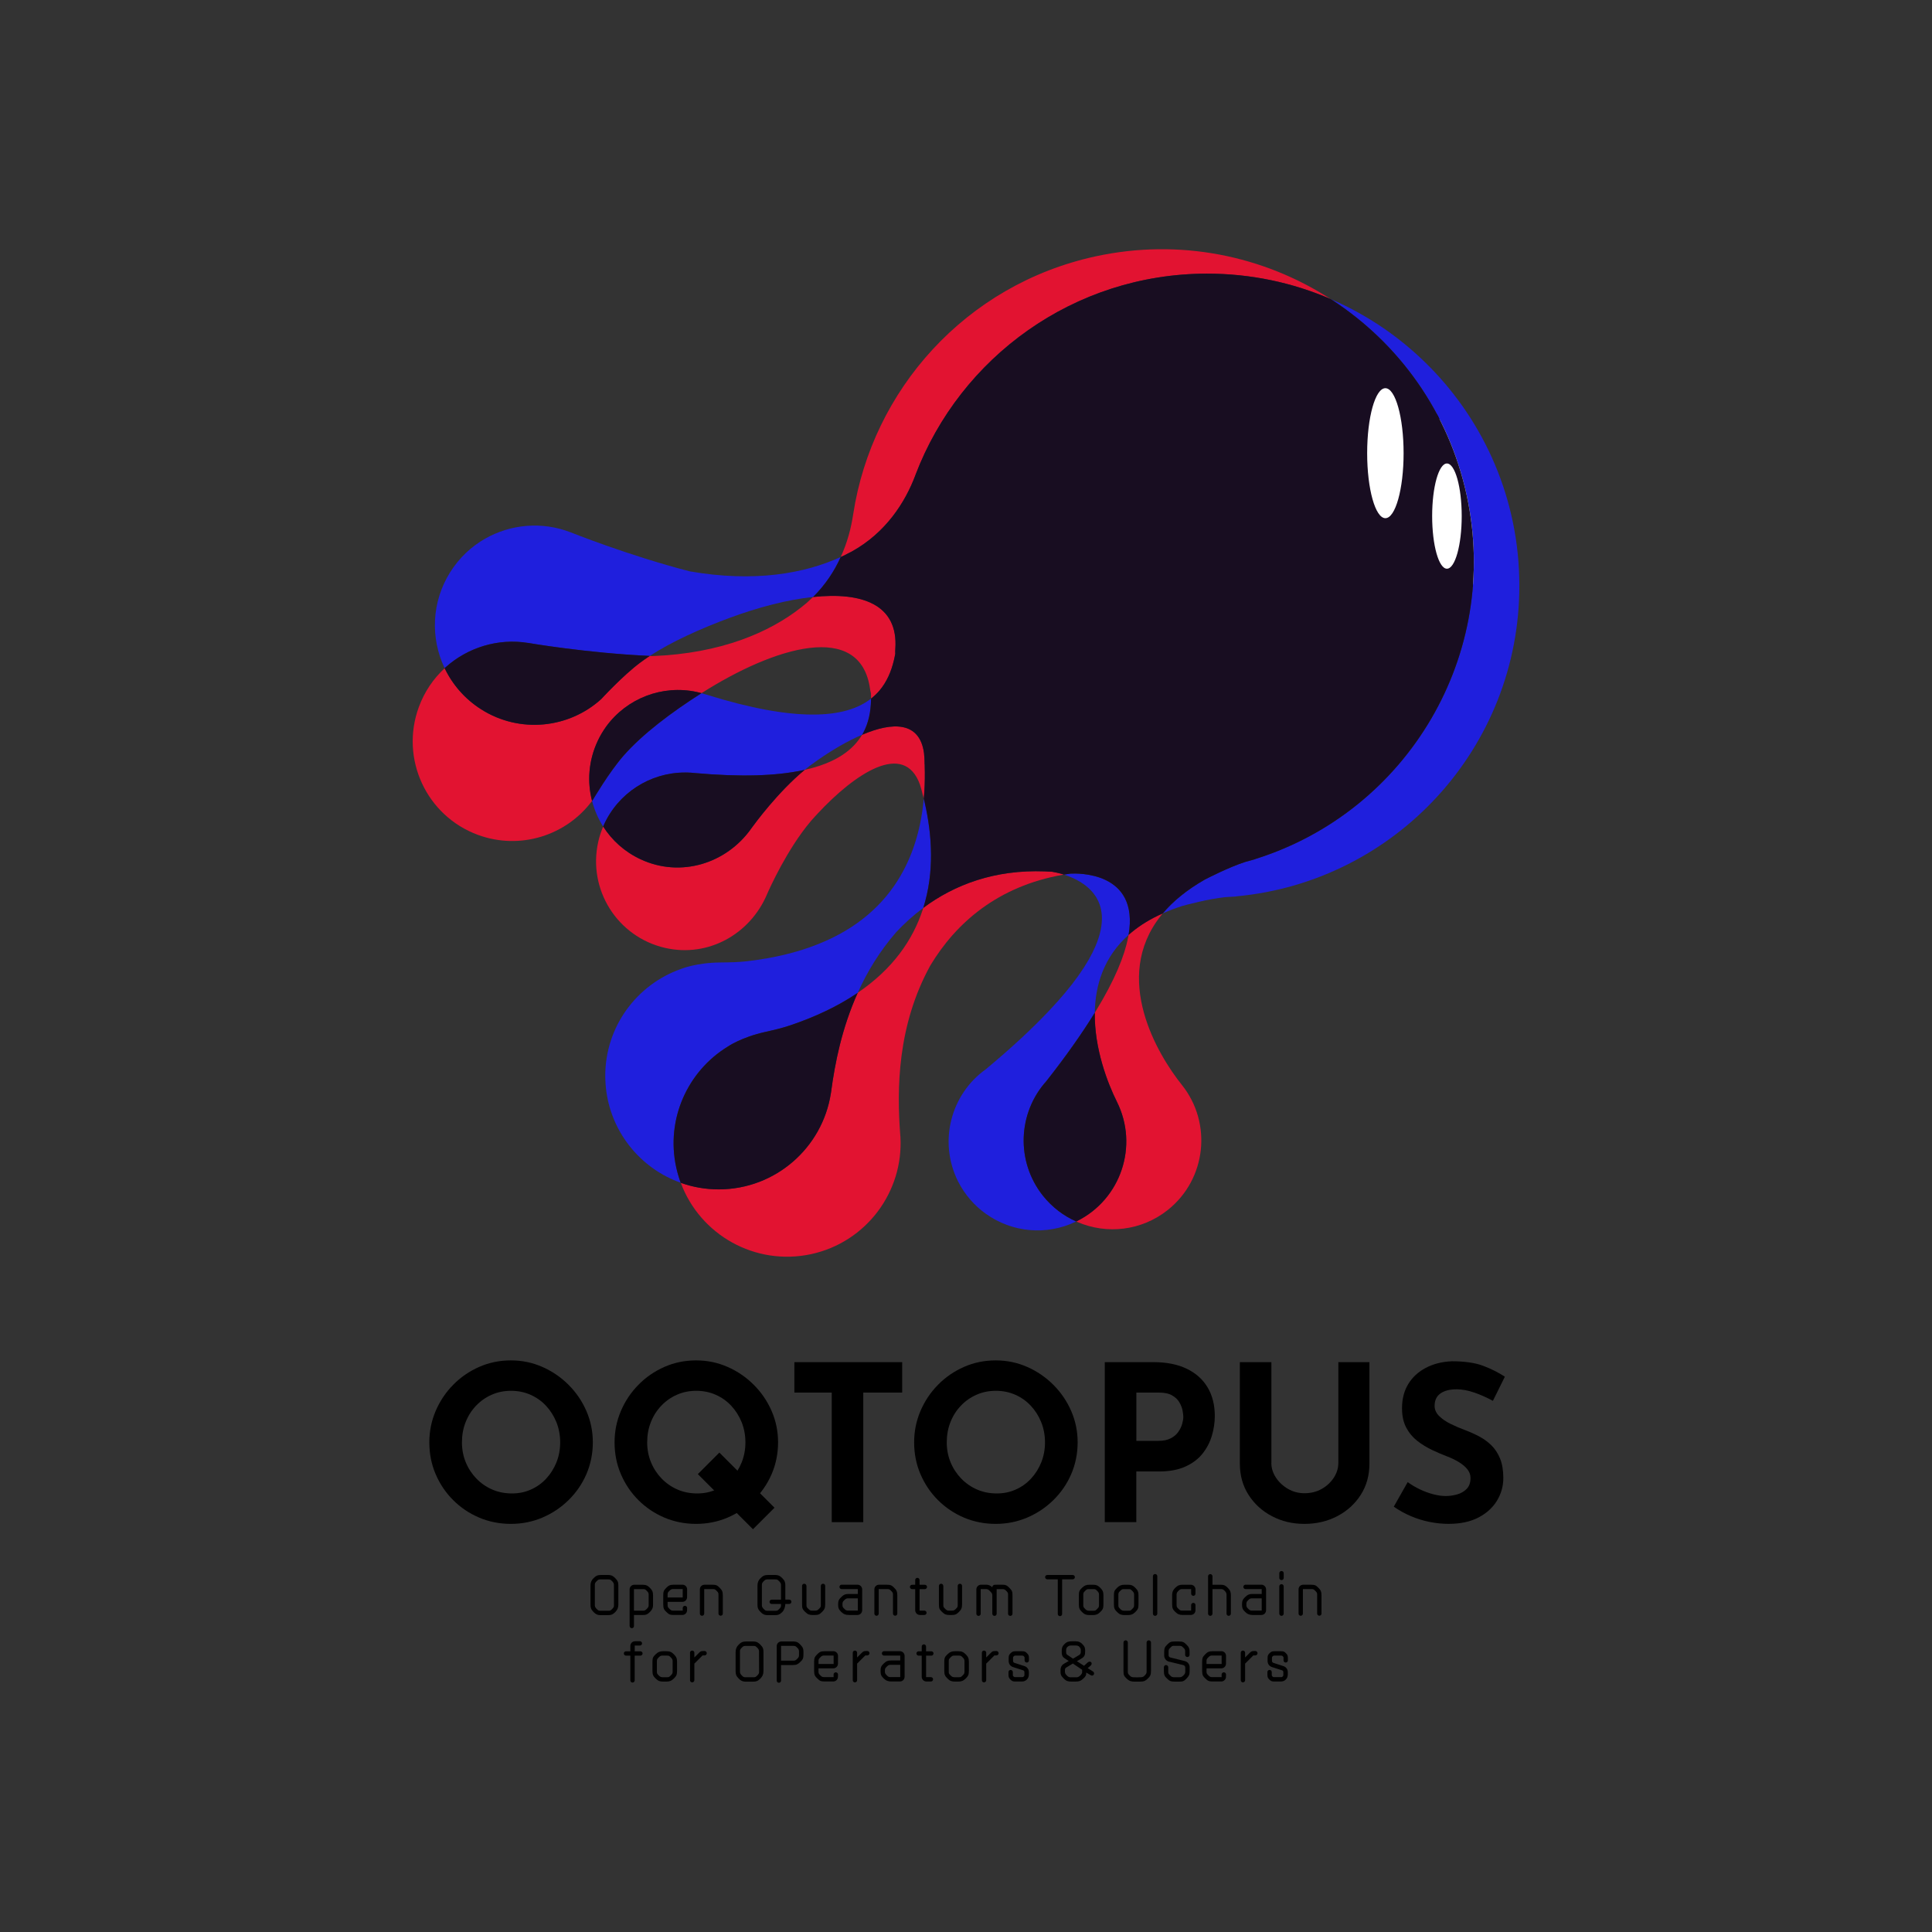 <?xml version="1.0" encoding="UTF-8"?>
<svg id="_レイヤー_1" data-name="レイヤー 1" xmlns="http://www.w3.org/2000/svg" viewBox="0 0 1000 1000">
  <rect x="0" y="0" width="1000" height="1000" fill="#333333" stroke="none"/>
  <defs>
    <style>
      .cls-1 {
        fill: none;
      }

      .cls-2 {
        fill: #1f1fdd;
      }

      .cls-3 {
        fill: #fff;
      }

      .cls-4 {
        fill: #180d21;
      }

      .cls-5 {
        fill: #e21331;
      }
    </style>
  </defs>
  <g>
    <path class="cls-3" d="M750.26,305.38c-19.18,0-44-12.91-64.77-33.68-30.56-30.55-42.52-68.31-26.67-84.16,4.65-4.65,11.17-7.01,19.38-7.01,19.18,0,44,12.9,64.77,33.68,30.56,30.55,42.52,68.31,26.67,84.16-4.65,4.65-11.17,7.01-19.38,7.01h0Z"/>
    <path d="M678.2,180.91c19.08,0,43.8,12.86,64.51,33.57,14.79,14.79,25.69,31.68,30.69,47.56,4.95,15.72,3.52,28.53-4.02,36.07-4.58,4.58-11.01,6.9-19.13,6.9-19.08,0-43.8-12.86-64.51-33.57-30.41-30.41-42.38-67.93-26.67-83.64,4.58-4.58,11.01-6.9,19.13-6.9M678.2,180.17c-8.01,0-14.82,2.29-19.65,7.11-16.02,16.02-4.08,53.93,26.67,84.68,21.48,21.48,46.46,33.79,65.03,33.79,8.01,0,14.82-2.29,19.65-7.11,16.02-16.02,4.08-53.93-26.67-84.68-21.48-21.48-46.46-33.79-65.03-33.79h0Z"/>
  </g>
  <g>
    <g>
      <g>
        <g>
          <path d="M222.22,746.56c0-5.7,1.09-11.1,3.26-16.2,2.17-5.1,5.19-9.62,9.06-13.56,3.86-3.94,8.35-7.03,13.45-9.28,5.1-2.25,10.58-3.38,16.43-3.38s11.21,1.13,16.32,3.38c5.1,2.25,9.62,5.34,13.56,9.28,3.94,3.94,7.01,8.46,9.23,13.56,2.21,5.1,3.32,10.5,3.32,16.2s-1.11,11.33-3.32,16.43c-2.21,5.1-5.29,9.58-9.23,13.45-3.94,3.86-8.46,6.88-13.56,9.06-5.1,2.17-10.54,3.26-16.32,3.26s-11.33-1.09-16.43-3.26c-5.1-2.17-9.58-5.19-13.45-9.06-3.86-3.86-6.88-8.35-9.06-13.45-2.18-5.1-3.26-10.58-3.26-16.43ZM239.1,746.56c0,3.68.66,7.11,1.97,10.3,1.31,3.19,3.15,6,5.51,8.44,2.36,2.44,5.1,4.33,8.21,5.68,3.11,1.35,6.51,2.02,10.18,2.02s6.81-.67,9.85-2.02,5.68-3.24,7.93-5.68c2.25-2.44,4.01-5.25,5.29-8.44,1.27-3.19,1.91-6.62,1.91-10.3s-.66-7.24-1.97-10.47c-1.31-3.22-3.11-6.06-5.4-8.5-2.29-2.44-4.97-4.33-8.05-5.68-3.08-1.35-6.41-2.03-10.01-2.03s-6.94.67-10.01,2.03c-3.08,1.35-5.78,3.24-8.1,5.68-2.33,2.44-4.13,5.27-5.4,8.5-1.28,3.23-1.91,6.71-1.91,10.47Z"/>
          <path d="M318.1,746.56c0-5.7,1.09-11.1,3.26-16.2,2.17-5.1,5.19-9.62,9.06-13.56,3.86-3.94,8.35-7.03,13.45-9.28,5.1-2.25,10.58-3.38,16.43-3.38s11.21,1.13,16.32,3.38c5.1,2.25,9.62,5.34,13.56,9.28,3.94,3.94,7.01,8.46,9.23,13.56,2.21,5.1,3.32,10.5,3.32,16.2s-1.11,11.33-3.32,16.43c-2.21,5.1-5.29,9.58-9.23,13.45-3.94,3.86-8.46,6.88-13.56,9.06-5.1,2.17-10.54,3.26-16.32,3.26s-11.33-1.09-16.43-3.26c-5.1-2.17-9.58-5.19-13.45-9.06-3.86-3.86-6.88-8.35-9.06-13.45-2.18-5.1-3.26-10.58-3.26-16.43ZM334.98,746.56c0,3.68.66,7.11,1.97,10.3,1.31,3.19,3.15,6,5.51,8.44s5.1,4.33,8.21,5.68c3.11,1.35,6.51,2.02,10.18,2.02s6.81-.67,9.85-2.02,5.68-3.24,7.93-5.68c2.25-2.44,4.01-5.25,5.29-8.44,1.27-3.19,1.91-6.62,1.91-10.3s-.66-7.24-1.97-10.47c-1.31-3.22-3.11-6.06-5.4-8.5-2.29-2.44-4.97-4.33-8.05-5.68-3.08-1.35-6.41-2.03-10.01-2.03s-6.94.67-10.01,2.03c-3.08,1.35-5.78,3.24-8.1,5.68-2.33,2.44-4.13,5.27-5.4,8.5-1.28,3.23-1.91,6.71-1.91,10.47Z"/>
          <path d="M411.16,705.04h55.81v15.75h-20.14v67.07h-16.32v-67.07h-19.35v-15.75Z"/>
          <path d="M473.16,746.56c0-5.7,1.09-11.1,3.26-16.2,2.17-5.1,5.19-9.62,9.06-13.56,3.86-3.94,8.35-7.03,13.45-9.28,5.1-2.25,10.58-3.38,16.43-3.38s11.21,1.13,16.32,3.38c5.1,2.25,9.62,5.34,13.56,9.28s7.01,8.46,9.23,13.56c2.21,5.1,3.32,10.5,3.32,16.2s-1.11,11.33-3.32,16.43c-2.21,5.1-5.29,9.58-9.23,13.45-3.94,3.86-8.46,6.88-13.56,9.06-5.1,2.17-10.54,3.26-16.32,3.26s-11.33-1.09-16.43-3.26c-5.1-2.17-9.58-5.19-13.45-9.06-3.86-3.86-6.88-8.35-9.06-13.45-2.18-5.1-3.26-10.58-3.26-16.43ZM490.04,746.56c0,3.68.66,7.11,1.97,10.3,1.31,3.19,3.15,6,5.51,8.44,2.36,2.44,5.1,4.33,8.21,5.68,3.11,1.35,6.51,2.02,10.18,2.02s6.81-.67,9.85-2.02,5.68-3.24,7.93-5.68c2.25-2.44,4.01-5.25,5.29-8.44,1.27-3.19,1.91-6.62,1.91-10.3s-.66-7.24-1.97-10.47c-1.31-3.22-3.11-6.06-5.4-8.5-2.29-2.44-4.97-4.33-8.05-5.68-3.08-1.35-6.41-2.03-10.01-2.03s-6.94.67-10.01,2.03c-3.08,1.35-5.78,3.24-8.1,5.68-2.33,2.44-4.13,5.27-5.4,8.5-1.28,3.23-1.91,6.71-1.91,10.47Z"/>
          <path d="M596.94,705.04c6.83,0,12.6,1.14,17.33,3.43,4.73,2.29,8.33,5.51,10.8,9.68,2.48,4.16,3.71,9.1,3.71,14.8,0,3.37-.51,6.77-1.52,10.18s-2.63,6.51-4.84,9.28c-2.21,2.78-5.18,5.01-8.89,6.69-3.71,1.69-8.27,2.53-13.67,2.53h-11.7v26.22h-16.32v-82.82h25.09ZM599.76,745.77c2.48,0,4.54-.43,6.19-1.29,1.65-.86,2.94-1.95,3.88-3.26.94-1.31,1.61-2.68,2.03-4.11.41-1.42.62-2.66.62-3.71,0-.83-.13-1.93-.39-3.32-.26-1.39-.81-2.79-1.63-4.22-.83-1.43-2.08-2.63-3.77-3.6-1.69-.98-3.96-1.46-6.81-1.46h-11.7v24.98h11.59Z"/>
          <path d="M658.05,757.25c0,2.63.79,5.14,2.36,7.54,1.58,2.4,3.66,4.35,6.25,5.85,2.59,1.5,5.42,2.25,8.5,2.25,3.38,0,6.38-.75,9-2.25,2.62-1.5,4.71-3.45,6.25-5.85,1.54-2.4,2.31-4.91,2.31-7.54v-52.21h16.09v52.55c0,6.08-1.5,11.46-4.5,16.15-3,4.69-7.05,8.37-12.15,11.03-5.1,2.66-10.77,3.99-16.99,3.99s-11.76-1.33-16.82-3.99c-5.06-2.66-9.1-6.34-12.1-11.03-3-4.69-4.5-10.07-4.5-16.15v-52.55h16.32v52.21Z"/>
          <path d="M772.71,725.07c-3.15-1.72-6.36-3.15-9.62-4.28s-6.32-1.69-9.17-1.69c-3.53,0-6.3.71-8.33,2.14-2.02,1.43-3.04,3.56-3.04,6.42,0,1.95.77,3.69,2.31,5.23,1.54,1.54,3.53,2.91,5.96,4.11,2.44,1.2,4.97,2.29,7.6,3.26,2.4.9,4.78,1.97,7.15,3.21,2.36,1.24,4.48,2.78,6.36,4.61,1.87,1.84,3.38,4.13,4.5,6.86,1.12,2.74,1.69,6.1,1.69,10.07,0,4.2-1.09,8.1-3.26,11.7-2.18,3.6-5.36,6.51-9.56,8.72-4.2,2.21-9.38,3.32-15.53,3.32-3.15,0-6.36-.32-9.62-.96-3.26-.64-6.47-1.61-9.62-2.93-3.15-1.31-6.19-2.98-9.11-5.01l7.2-12.71c1.95,1.43,4.07,2.68,6.36,3.77,2.29,1.09,4.59,1.93,6.92,2.53,2.32.6,4.46.9,6.41.9s3.92-.28,5.91-.84c1.99-.56,3.64-1.52,4.95-2.87,1.31-1.35,1.97-3.22,1.97-5.63,0-1.65-.55-3.15-1.63-4.5-1.09-1.35-2.55-2.59-4.39-3.71-1.84-1.12-3.84-2.1-6.02-2.92-2.55-.98-5.18-2.1-7.88-3.38s-5.23-2.83-7.6-4.67c-2.36-1.84-4.28-4.13-5.74-6.86-1.46-2.74-2.19-6.09-2.19-10.07,0-4.8,1.07-8.96,3.21-12.49,2.14-3.52,5.16-6.32,9.06-8.38,3.9-2.06,8.4-3.21,13.5-3.43,6.68,0,12.1.79,16.26,2.36,4.16,1.58,7.89,3.45,11.2,5.63l-6.19,12.49Z"/>
        </g>
        <g>
          <path d="M320.06,830.53c0,1.6-.48,2.74-1.6,3.88-1.26,1.26-2.2,1.6-3.94,1.6h-3.4c-2.03,0-2.83-.57-3.88-1.6-1.37-1.4-1.6-2.34-1.6-3.88v-9.82c0-1.6.49-2.77,1.6-3.88,1.26-1.26,2.2-1.63,3.94-1.63h3.4c2.03,0,2.83.6,3.85,1.63,1.4,1.37,1.63,2.31,1.63,3.88v9.82ZM307.9,830.87c0,.57.11.97.71,1.68.14.17.34.34.51.51.4.4.71.66,1.65.66,1.14,0,2.57.03,4.17,0,.77,0,1.06-.09,1.66-.66.17-.17.37-.34.51-.51.6-.68.68-1,.68-1.65l-.03-10.56c0-.57-.09-.94-.68-1.65-.14-.2-.34-.34-.51-.51-.4-.4-.71-.69-1.66-.69-1.17,0-2.57-.03-4.17,0-.77.03-1.06.12-1.66.69-.17.14-.37.31-.51.51-.6.69-.68.97-.68,1.65v10.53Z"/>
          <path d="M332.54,820.26c1.91.03,2.68.43,3.88,1.63,1.06,1.06,1.6,1.94,1.6,3.85v4.71c0,2.06-.6,2.8-1.6,3.88-1.4,1.43-2.2,1.6-3.88,1.6h-4.4v5.68c0,.63-.49,1.14-1.11,1.14s-1.14-.51-1.14-1.2v-18.92c0-1.28,1.08-2.37,2.43-2.37h4.22ZM334.56,823.2c-.57-.54-.89-.68-1.66-.68h-4.77v11.16h4.74c.57,0,1.03-.08,1.66-.68.14-.17.37-.37.54-.54.54-.66.68-1.03.68-1.66v-5.42c0-.57-.11-1.06-.68-1.66-.17-.14-.34-.34-.51-.51Z"/>
          <path d="M353.23,820.23c1.34,0,2.43,1.08,2.43,2.43l-.03,4.03c0,1.34-1.08,2.43-2.43,2.43h-7.65v1.68c0,.77.11,1.06.68,1.66.17.17.34.34.51.51.57.54,1,.68,1.66.68h4.97v-1.34c0-.63.51-1.14,1.14-1.14s1.14.51,1.14,1.14l-.03,1.17c0,1.34-1.08,2.43-2.43,2.43h-4.42c-1.94,0-2.54-.26-3.88-1.6-1.08-1.08-1.6-1.57-1.6-3.88v-4.71c0-1.94.31-2.6,1.6-3.88,1.11-1.11,1.83-1.6,3.88-1.6h4.45ZM345.55,826.85h7.82v-4.37h-4.97c-.66,0-1,.11-1.66.68-.17.17-.34.37-.51.51-.54.54-.68.86-.68,1.66v1.51Z"/>
          <path d="M364.5,822.51v12.67c0,.63-.51,1.14-1.14,1.14s-1.11-.51-1.11-1.14v-12.5c0-1.45,1.11-2.43,2.43-2.43h3.97c2.17,0,2.68.4,3.88,1.6,1.08,1.08,1.6,1.85,1.6,3.88v9.45c0,.63-.49,1.11-1.11,1.11s-1.14-.49-1.14-1.11v-9.82c0-.63-.06-1.03-.68-1.66-.17-.17-.34-.34-.51-.51-.43-.43-.71-.68-1.66-.68h-4.51Z"/>
          <path d="M409.63,829.1c0,.6-.51,1.11-1.14,1.11h-2c-.06,1.46-.54,3.14-1.6,4.2-1.26,1.26-2.2,1.6-3.94,1.6h-3.37c-2.03,0-2.85-.57-3.88-1.6-1.4-1.4-1.63-2.34-1.63-3.88v-9.82c0-1.6.48-2.77,1.6-3.88,1.26-1.26,2.2-1.63,3.94-1.63h3.4c2.03,0,2.85.6,3.88,1.63,1.37,1.37,1.6,2.31,1.6,3.88v7.25h2c.63,0,1.14.51,1.14,1.14ZM404.24,830.22h-4.8c-.63,0-1.14-.51-1.14-1.11s.51-1.14,1.14-1.14h4.8v-7.62c0-.57-.11-.94-.71-1.65-.14-.2-.34-.34-.51-.51-.4-.4-.71-.69-1.65-.69-1.14,0-2.57-.03-4.17,0-.77.03-1.06.12-1.66.69-.17.14-.37.31-.51.51-.57.69-.68.97-.68,1.65v10.53c0,.57.11.97.71,1.68.14.17.34.34.51.51.4.4.71.66,1.66.66,1.17,0,2.57.03,4.17,0,.77,0,1.06-.09,1.66-.66.17-.17.37-.34.51-.51.6-.68.68-1,.68-1.65v-.69Z"/>
          <path d="M417.43,820.85v9.96c0,.91.2,1.17.68,1.65.17.17.34.34.51.51.6.57,1,.68,1.66.68.57,0,1.17.03,1.74,0,.8-.03,1.23-.26,1.66-.68.17-.17.34-.34.51-.51.48-.51.68-.8.68-1.65v-9.96c0-.63.51-1.11,1.14-1.11s1.11.49,1.11,1.11v9.59c0,1.83-.4,2.68-1.6,3.88-1.28,1.28-1.94,1.6-3.8,1.6h-1.09c-1.57,0-2.51-.23-3.88-1.6-1.31-1.31-1.6-1.8-1.6-3.88v-9.59c0-.63.51-1.11,1.14-1.11s1.11.49,1.11,1.11Z"/>
          <path d="M444,825.02v-2.51h-8.39c-.6,0-1.11-.51-1.11-1.14s.51-1.14,1.11-1.14h8.22c1.34,0,2.43,1.11,2.43,2.43v10.82c0,1.34-1.08,2.43-2.43,2.43h-4.48c-1.51,0-2.68-.34-3.97-1.63-1.17-1.17-1.57-1.88-1.57-3.8s.4-2.65,1.57-3.79c1.31-1.31,2.23-1.66,3.97-1.66h4.65ZM437.26,832.96c.49.49,1,.68,1.66.68h5.08v-6.34h-5.08c-.6,0-1.17.2-1.66.69-.17.14-.34.34-.51.51-.48.49-.68.86-.68,1.65v.63c0,.71.11,1.09.68,1.66.17.17.34.34.51.51Z"/>
          <path d="M454.82,822.51v12.67c0,.63-.51,1.14-1.14,1.14s-1.11-.51-1.11-1.14v-12.5c0-1.45,1.11-2.43,2.43-2.43h3.97c2.17,0,2.68.4,3.88,1.6,1.08,1.08,1.6,1.85,1.6,3.88v9.45c0,.63-.49,1.11-1.11,1.11s-1.14-.49-1.14-1.11v-9.82c0-.63-.06-1.03-.68-1.66-.17-.17-.34-.34-.51-.51-.43-.43-.71-.68-1.66-.68h-4.51Z"/>
          <path d="M475.97,820.28h2.74c.6,0,1.11.51,1.11,1.11,0,.63-.51,1.14-1.11,1.14h-2.74v11.13h2.51c.63,0,1.11.49,1.11,1.11s-.49,1.14-1.11,1.14h-2.34c-1.34,0-2.43-1.11-2.43-2.45v-10.93h-1.6c-.63,0-1.14-.51-1.14-1.14s.51-1.11,1.14-1.11h1.6v-2.45c0-.63.48-1.14,1.11-1.14s1.14.51,1.14,1.14v2.45Z"/>
          <path d="M488.27,820.85v9.96c0,.91.2,1.17.68,1.65.17.17.34.34.51.51.6.57,1,.68,1.66.68.57,0,1.17.03,1.74,0,.8-.03,1.23-.26,1.66-.68.17-.17.34-.34.51-.51.48-.51.68-.8.68-1.65v-9.96c0-.63.51-1.11,1.14-1.11s1.11.49,1.11,1.11v9.59c0,1.83-.4,2.68-1.6,3.88-1.28,1.28-1.94,1.6-3.8,1.6h-1.09c-1.57,0-2.51-.23-3.88-1.6s-1.6-1.8-1.6-3.88v-9.59c0-.63.51-1.11,1.14-1.11s1.11.49,1.11,1.11Z"/>
          <path d="M515.87,822.51v12.76c0,.63-.49,1.11-1.11,1.11s-1.14-.49-1.14-1.11v-9.53c0-.71-.23-1.2-.69-1.63-.26-.29-.57-.6-.86-.89-.43-.4-.91-.71-1.66-.71h-2.8v12.76c0,.63-.51,1.11-1.14,1.11s-1.11-.51-1.11-1.11v-12.56c0-1.34,1.09-2.48,2.43-2.48h2.71c1.17,0,2.28.51,3.11,1.34,0-.77.63-1.31,1.4-1.31l3.57-.03c2.03,0,2.63.4,3.88,1.63,1.51,1.48,1.6,2.2,1.6,3.88v9.53c0,.63-.51,1.11-1.14,1.11s-1.14-.49-1.14-1.11v-9.9c0-.83-.14-1.06-.68-1.66-.14-.17-.34-.34-.51-.51-.43-.43-.89-.68-1.66-.68h-3.05Z"/>
          <path d="M549.76,817.46v17.95c0,.6-.51,1.11-1.11,1.11-.63,0-1.14-.51-1.14-1.11v-17.95h-5.42c-.63,0-1.14-.51-1.14-1.14s.51-1.11,1.14-1.11h13.13c.63,0,1.14.49,1.14,1.11s-.51,1.14-1.14,1.14h-5.45Z"/>
          <path d="M565.63,820.26c1.74,0,2.63.34,3.88,1.6,1.26,1.26,1.63,2.14,1.63,3.88v4.74c0,2.11-.49,2.74-1.63,3.88-1.26,1.26-2.28,1.6-3.88,1.6h-1.74c-1.54,0-2.57-.29-3.85-1.6-1.17-1.17-1.63-1.88-1.63-3.88v-4.74c0-2.11.34-2.6,1.63-3.88,1.2-1.2,2.23-1.6,3.85-1.6h1.74ZM568.85,825.37c0-.8-.23-1.11-.68-1.66-.14-.17-.34-.34-.51-.51-.57-.57-.8-.66-1.66-.68h-2.45c-.8,0-1.06.14-1.65.68-.2.17-.34.34-.51.51-.54.54-.68.91-.68,1.66v5.48c0,.66.03,1,.68,1.65.17.14.34.34.51.51.48.49,1.11.69,1.65.69h2.45c.89,0,1.06-.09,1.66-.69.17-.17.34-.37.51-.51.54-.54.68-.97.68-1.65v-5.48Z"/>
          <path d="M583.78,820.26c1.74,0,2.63.34,3.88,1.6,1.26,1.26,1.63,2.14,1.63,3.88v4.74c0,2.11-.49,2.74-1.63,3.88-1.26,1.26-2.28,1.6-3.88,1.6h-1.74c-1.54,0-2.57-.29-3.85-1.6-1.17-1.17-1.63-1.88-1.63-3.88v-4.74c0-2.11.34-2.6,1.63-3.88,1.2-1.2,2.23-1.6,3.85-1.6h1.74ZM587.01,825.37c0-.8-.23-1.11-.68-1.66-.14-.17-.34-.34-.51-.51-.57-.57-.8-.66-1.66-.68h-2.45c-.8,0-1.06.14-1.65.68-.2.17-.34.34-.51.51-.54.54-.68.91-.68,1.66v5.48c0,.66.03,1,.68,1.65.17.14.34.34.51.51.48.49,1.11.69,1.65.69h2.45c.89,0,1.06-.09,1.66-.69.17-.17.34-.37.51-.51.54-.54.68-.97.68-1.65v-5.48Z"/>
          <path d="M596.74,815.86c0-.63.51-1.14,1.14-1.14s1.14.51,1.14,1.14v19.38c0,.63-.51,1.11-1.14,1.11s-1.14-.49-1.14-1.11v-19.38Z"/>
          <path d="M616.35,820.26c1.34,0,2.43,1.08,2.43,2.43v2.17c0,.63-.49,1.14-1.11,1.14s-1.14-.51-1.14-1.14v-2.34h-4.68c-.6,0-1.06.08-1.66.68-.17.17-.34.34-.51.51-.46.43-.68,1.03-.68,1.66v5.42c0,.8.23,1.2.68,1.66.17.17.31.34.51.51.54.49.86.68,1.66.68,1.37-.03,3.51,0,4.68,0v-2.85c0-.63.51-1.14,1.14-1.14s1.11.51,1.11,1.14v2.71c0,1.34-1.08,2.4-2.43,2.4h-4.17c-1.6,0-2.57-.31-3.88-1.6-1.09-1.08-1.6-1.74-1.6-3.88v-4.68c0-1.97.63-2.91,1.6-3.88,1.34-1.34,2.34-1.6,3.88-1.6h4.17Z"/>
          <path d="M631.62,820.26c1.83,0,2.57.29,3.88,1.6,1.26,1.26,1.6,2.23,1.6,3.85v9.5c0,.63-.51,1.14-1.14,1.14s-1.11-.51-1.11-1.14c0-2.25.06-7.59,0-9.85-.03-.71-.23-1.14-.69-1.66-.17-.17-.34-.34-.51-.51-.46-.46-.88-.68-1.65-.68h-4.42v12.7c0,.63-.51,1.14-1.14,1.14s-1.14-.51-1.14-1.14v-19.32c0-.63.51-1.14,1.14-1.14s1.14.51,1.14,1.14v4.37h4.05Z"/>
          <path d="M653.06,825.02v-2.51h-8.39c-.6,0-1.11-.51-1.11-1.14s.51-1.14,1.11-1.14h8.22c1.34,0,2.43,1.11,2.43,2.43v10.82c0,1.34-1.08,2.43-2.43,2.43h-4.48c-1.51,0-2.68-.34-3.97-1.63-1.17-1.17-1.57-1.88-1.57-3.8s.4-2.65,1.57-3.79c1.31-1.31,2.23-1.66,3.97-1.66h4.65ZM646.32,832.96c.49.49,1,.68,1.66.68h5.08v-6.34h-5.08c-.6,0-1.17.2-1.66.69-.17.14-.34.34-.51.51-.48.49-.68.86-.68,1.65v.63c0,.71.11,1.09.68,1.66.17.17.34.34.51.51Z"/>
          <path d="M664.45,816.72c0,.63-.51,1.14-1.14,1.14s-1.14-.51-1.14-1.14v-2.43c0-.63.51-1.14,1.14-1.14s1.14.51,1.14,1.14v2.43ZM662.16,821.11c0-.63.51-1.14,1.14-1.14s1.14.51,1.14,1.14v14.1c0,.63-.51,1.14-1.14,1.14s-1.14-.51-1.14-1.14v-14.1Z"/>
          <path d="M674.38,822.51v12.67c0,.63-.51,1.14-1.14,1.14s-1.11-.51-1.11-1.14v-12.5c0-1.45,1.11-2.43,2.43-2.43h3.97c2.17,0,2.68.4,3.88,1.6,1.08,1.08,1.6,1.85,1.6,3.88v9.45c0,.63-.49,1.11-1.11,1.11s-1.14-.49-1.14-1.11v-9.82c0-.63-.06-1.03-.69-1.66-.17-.17-.34-.34-.51-.51-.43-.43-.71-.68-1.66-.68h-4.51Z"/>
        </g>
        <g>
          <path d="M328.52,854.71h2.94c.63,0,1.14.49,1.14,1.11s-.51,1.14-1.14,1.14h-2.94v12.79c0,.63-.51,1.14-1.14,1.14s-1.11-.51-1.11-1.14v-12.79h-2.23c-.63,0-1.14-.51-1.14-1.14s.51-1.11,1.14-1.11h2.23v-2.77c0-1.34,1.08-2.43,2.43-2.43l2.48-.03c.63,0,1.14.51,1.14,1.14s-.51,1.11-1.14,1.11h-2.65v2.97Z"/>
          <path d="M344.93,854.68c1.74,0,2.63.34,3.88,1.6,1.26,1.26,1.63,2.14,1.63,3.88v4.74c0,2.11-.49,2.74-1.63,3.88-1.26,1.26-2.28,1.6-3.88,1.6h-1.74c-1.54,0-2.57-.29-3.85-1.6-1.17-1.17-1.63-1.88-1.63-3.88v-4.74c0-2.11.34-2.6,1.63-3.88,1.2-1.2,2.23-1.6,3.85-1.6h1.74ZM348.15,859.79c0-.8-.23-1.11-.68-1.66-.14-.17-.34-.34-.51-.51-.57-.57-.8-.66-1.66-.68h-2.45c-.8,0-1.06.14-1.65.68-.2.17-.34.34-.51.51-.54.54-.68.91-.68,1.66v5.48c0,.66.03,1,.68,1.65.17.14.34.34.51.51.48.49,1.11.69,1.65.69h2.45c.89,0,1.06-.09,1.66-.69.17-.17.34-.37.51-.51.54-.54.68-.97.68-1.65v-5.48Z"/>
          <path d="M359.4,861.1v8.59c0,.6-.51,1.11-1.14,1.11s-1.11-.51-1.11-1.11v-14.24c0-.63.48-1.11,1.11-1.11s1.14.49,1.14,1.11v2.45l2-2c1.26-1.26,1.37-1.34,3.28-1.34.63,0,1.14.51,1.14,1.14s-.51,1.14-1.14,1.14h-1.03l-4.25,4.25Z"/>
          <path d="M395.17,864.95c0,1.6-.48,2.74-1.6,3.88-1.26,1.26-2.2,1.6-3.94,1.6h-3.4c-2.03,0-2.83-.57-3.88-1.6-1.37-1.4-1.6-2.34-1.6-3.88v-9.82c0-1.6.49-2.77,1.6-3.88,1.26-1.26,2.2-1.63,3.94-1.63h3.4c2.03,0,2.83.6,3.85,1.63,1.4,1.37,1.63,2.31,1.63,3.88v9.82ZM383.01,865.29c0,.57.11.97.71,1.68.14.17.34.34.51.51.4.4.71.66,1.65.66,1.14,0,2.57.03,4.17,0,.77,0,1.06-.09,1.66-.66.17-.17.37-.34.51-.51.6-.68.68-1,.68-1.65l-.03-10.56c0-.57-.09-.94-.68-1.65-.14-.2-.34-.34-.51-.51-.4-.4-.71-.69-1.66-.69-1.17,0-2.57-.03-4.17,0-.77.03-1.06.12-1.66.69-.17.14-.37.31-.51.51-.6.69-.68.97-.68,1.65v10.53Z"/>
          <path d="M404.27,861.84v8.05c0,.6-.49,1.11-1.11,1.11s-1.14-.51-1.14-1.11v-17.84c0-1.34,1.08-2.43,2.43-2.43h5.94c2.14,0,2.85.6,3.85,1.63,1.34,1.31,1.63,2.2,1.63,3.85v1.23c0,2.08-.4,2.74-1.63,3.88-1.14,1.11-1.94,1.63-3.85,1.63h-6.11ZM412.38,852.59c-.48-.51-.91-.69-1.65-.69h-6.45v7.65h6.45c.74,0,1.2-.23,1.65-.69.17-.17.37-.34.51-.51.51-.51.68-1.03.68-1.65v-1.94c0-.63-.23-1.23-.68-1.65-.17-.17-.34-.34-.51-.51Z"/>
          <path d="M431.33,854.65c1.34,0,2.43,1.08,2.43,2.43l-.03,4.03c0,1.34-1.08,2.43-2.43,2.43h-7.65v1.68c0,.77.11,1.06.68,1.66.17.17.34.34.51.51.57.54,1,.68,1.66.68h4.97v-1.34c0-.63.51-1.14,1.14-1.14s1.14.51,1.14,1.14l-.03,1.17c0,1.34-1.08,2.43-2.43,2.43h-4.42c-1.94,0-2.54-.26-3.88-1.6-1.08-1.08-1.6-1.57-1.6-3.88v-4.71c0-1.94.31-2.6,1.6-3.88,1.11-1.11,1.83-1.6,3.88-1.6h4.45ZM423.66,861.27h7.82v-4.37h-4.97c-.66,0-1,.11-1.66.68-.17.17-.34.37-.51.51-.54.54-.68.86-.68,1.66v1.51Z"/>
          <path d="M443.64,861.1v8.59c0,.6-.51,1.11-1.14,1.11s-1.11-.51-1.11-1.11v-14.24c0-.63.48-1.11,1.11-1.11s1.14.49,1.14,1.11v2.45l2-2c1.26-1.26,1.37-1.34,3.28-1.34.63,0,1.14.51,1.14,1.14s-.51,1.14-1.14,1.14h-1.03l-4.25,4.25Z"/>
          <path d="M465.96,859.44v-2.51h-8.39c-.6,0-1.11-.51-1.11-1.14s.51-1.14,1.11-1.14h8.22c1.34,0,2.43,1.11,2.43,2.43v10.82c0,1.34-1.08,2.43-2.43,2.43h-4.48c-1.51,0-2.68-.34-3.97-1.63-1.17-1.17-1.57-1.88-1.57-3.8s.4-2.65,1.57-3.79c1.31-1.31,2.23-1.66,3.97-1.66h4.65ZM459.22,867.38c.49.49,1,.68,1.66.68h5.08v-6.34h-5.08c-.6,0-1.17.2-1.66.69-.17.14-.34.34-.51.51-.48.49-.68.86-.68,1.65v.63c0,.71.11,1.09.68,1.66.17.17.34.34.51.51Z"/>
          <path d="M479.34,854.71h2.74c.6,0,1.11.51,1.11,1.11,0,.63-.51,1.14-1.11,1.14h-2.74v11.13h2.51c.63,0,1.11.49,1.11,1.11s-.49,1.14-1.11,1.14h-2.34c-1.34,0-2.43-1.11-2.43-2.45v-10.93h-1.6c-.63,0-1.14-.51-1.14-1.14s.51-1.11,1.14-1.11h1.6v-2.45c0-.63.48-1.14,1.11-1.14s1.14.51,1.14,1.14v2.45Z"/>
          <path d="M495.98,854.68c1.74,0,2.63.34,3.88,1.6,1.26,1.26,1.63,2.14,1.63,3.88v4.74c0,2.11-.49,2.74-1.63,3.88-1.26,1.26-2.28,1.6-3.88,1.6h-1.74c-1.54,0-2.57-.29-3.85-1.6-1.17-1.17-1.63-1.88-1.63-3.88v-4.74c0-2.11.34-2.6,1.63-3.88,1.2-1.2,2.23-1.6,3.85-1.6h1.74ZM499.21,859.79c0-.8-.23-1.11-.68-1.66-.14-.17-.34-.34-.51-.51-.57-.57-.8-.66-1.66-.68h-2.45c-.8,0-1.06.14-1.65.68-.2.17-.34.34-.51.51-.54.54-.68.91-.68,1.66v5.48c0,.66.03,1,.68,1.65.17.14.34.34.51.51.48.49,1.11.69,1.65.69h2.45c.89,0,1.06-.09,1.66-.69.17-.17.34-.37.51-.51.54-.54.68-.97.68-1.65v-5.48Z"/>
          <path d="M510.46,861.1v8.59c0,.6-.51,1.11-1.14,1.11s-1.11-.51-1.11-1.11v-14.24c0-.63.48-1.11,1.11-1.11s1.14.49,1.14,1.11v2.45l2-2c1.26-1.26,1.37-1.34,3.28-1.34.63,0,1.14.51,1.14,1.14s-.51,1.14-1.14,1.14h-1.03l-4.25,4.25Z"/>
          <path d="M532.52,866.89c0,.91-.37,1.8-1.03,2.45-.66.66-1.54,1-2.45,1h-3.57c-1.17,0-1.66-.2-2.48-1-.69-.71-1-1.2-1-2.45v-1.43c0-.63.49-1.11,1.11-1.11s1.14.49,1.14,1.11v1.43c0,.4,0,.49.37.86.2.23.51.34.86.34h3.57c.37,0,.54-.03.86-.34.31-.31.34-.54.34-.86v-1.17c0-.77-.17-1.03-.91-1.25l-4.91-1.57c-1.34-.4-2.34-1.6-2.34-3.14v-1.6c-.03-1.28.34-1.8,1-2.45.71-.71,1.26-1.03,2.45-1.03h3.57c1.34,0,1.74.29,2.48,1.03.77.77,1,1.28,1,2.45v1.26c0,.63-.49,1.11-1.11,1.11s-1.14-.48-1.14-1.11v-1.26c.03-.43-.14-.63-.37-.86-.2-.26-.46-.37-.94-.37h-3.45c-.37,0-.54.03-.88.37-.26.26-.34.43-.34.86v1.34c0,.77.26,1.06.91,1.25l4.94,1.6c1.4.4,2.34,1.69,2.34,3.11v1.43Z"/>
          <path d="M566.15,866.78c-.34.51-1.06.66-1.57.32l-2.37-1.4c.03.97.06,1.46-.83,2.48l-.49.49c-1.28,1.28-2.25,1.71-4.17,1.71h-2.31c-1.68,0-2.57-.31-3.88-1.6-1.54-1.57-1.6-2.2-1.6-3.88v-.29c0-2.17.89-2.94,2.11-3.65l2.14-1.23-1.6-1.03c-1.57-1.03-2.03-1.6-2.03-3.77v-.43c0-1.4.2-2.31,1.46-3.57.97-.97,1.88-1.4,3.68-1.4h1.91c1.85,0,2.68.51,3.65,1.48,1.31,1.31,1.43,2.17,1.43,3.48l-.03.49c0,1.46-.14,2.48-2.11,3.62-.66.37-1.37.8-2.14,1.23l2.71,1.74,1,.63,1.74-1.6c.63-.6,1.4-.71,1.85-.29.57.49.37,1.28-.14,1.77l-1.57,1.34,2.8,1.77c.51.34.66,1.03.34,1.57ZM560.12,864.27l-4.8-3.23c-1.28.74-2.48,1.51-3.28,1.97-.6.34-.83.69-.83,1.46v.8c0,.6.23,1.2.68,1.65.14.14.34.34.51.51.43.43,1.03.74,1.66.74h3.17c.63,0,1.14-.29,1.63-.69.29-.23.43-.4.6-.57.68-.8.66-1.11.66-1.65v-1ZM555.39,858.53l3.2-1.91c.4-.23.83-.69.83-1.51v-.77c0-.69.03-.94-.57-1.74-.06-.06-.17-.2-.26-.29-.37-.4-1-.6-1.8-.6h-2.4c-.46,0-1.26.11-1.83.68-.06.06-.14.14-.2.2-.34.34-.57,1.03-.54,1.74v.86c0,.8.26,1.14.83,1.48l2.74,1.85Z"/>
          <path d="M595.75,864.92c0,1.97-.37,2.66-1.63,3.88-1.06,1.08-1.91,1.6-3.85,1.6h-3.28c-1.4,0-2.57-.31-3.88-1.6-1.26-1.26-1.6-1.65-1.6-3.88v-14.75c0-.63.51-1.14,1.14-1.14s1.11.51,1.11,1.14v15.13c0,.88.17,1.11.69,1.65.17.17.37.34.51.51.51.49.97.66,1.68.69,1.48.06,2.66.06,3.97-.03.83-.06,1.11-.17,1.63-.66.17-.17.4-.34.54-.51.6-.71.69-1.03.69-1.65v-15.13c0-.63.51-1.14,1.14-1.14s1.14.51,1.14,1.14v14.75Z"/>
          <path d="M615.76,864.92c0,2-.4,2.54-1.6,3.88-1.37,1.51-2.14,1.6-3.88,1.6h-2.37c-1.85-.03-2.57-.31-3.88-1.6-1.08-1.08-1.6-1.57-1.6-3.88v-1.94c0-.63.49-1.14,1.11-1.14s1.14.51,1.14,1.14v2.28c0,.94.23,1.23.69,1.65.17.17.34.37.51.51.43.46,1.03.71,1.65.71,1.06,0,2.06.03,3.11,0,.8-.03,1.06-.23,1.66-.71.17-.14.37-.31.51-.51.63-.74.66-.94.68-1.65.03-.54,0-1.46,0-2.14,0-.57-.37-1.08-.91-1.25l-7.68-1.85c-1.4-.43-2.31-1.71-2.31-3.14v-1.83c0-1.83.2-2.48,1.6-3.85,1.31-1.34,2-1.57,3.88-1.57h2.17c2.06,0,2.68.4,3.85,1.6,1.11,1.11,1.65,1.85,1.63,3.88v1.43c0,.63-.51,1.14-1.14,1.14s-1.14-.51-1.14-1.14c0-.37.03-1.43,0-1.8,0-.83-.23-1.23-.69-1.65-.17-.17-.34-.34-.51-.51-.51-.51-.91-.69-1.65-.69h-2.88c-.83,0-1,.03-1.66.69-.17.17-.34.34-.51.51-.43.43-.66.74-.68,1.65-.03.4,0,1.4,0,1.89,0,.8.34,1.08.91,1.28l7.68,1.91c1.4.43,2.31,1.71,2.31,3.14v1.97Z"/>
          <path d="M632.17,854.65c1.34,0,2.43,1.08,2.43,2.43l-.03,4.03c0,1.34-1.08,2.43-2.43,2.43h-7.65v1.68c0,.77.11,1.06.68,1.66.17.17.34.34.51.51.57.54,1,.68,1.66.68h4.97v-1.34c0-.63.51-1.14,1.14-1.14s1.14.51,1.14,1.14l-.03,1.17c0,1.34-1.08,2.43-2.43,2.43h-4.42c-1.94,0-2.54-.26-3.88-1.6-1.08-1.08-1.6-1.57-1.6-3.88v-4.71c0-1.94.31-2.6,1.6-3.88,1.11-1.11,1.83-1.6,3.88-1.6h4.45ZM624.49,861.27h7.82v-4.37h-4.97c-.66,0-1,.11-1.66.68-.17.17-.34.37-.51.51-.54.54-.68.86-.68,1.66v1.51Z"/>
          <path d="M644.47,861.1v8.59c0,.6-.51,1.11-1.14,1.11s-1.11-.51-1.11-1.11v-14.24c0-.63.48-1.11,1.11-1.11s1.14.49,1.14,1.11v2.45l2-2c1.26-1.26,1.37-1.34,3.28-1.34.63,0,1.14.51,1.14,1.14s-.51,1.14-1.14,1.14h-1.03l-4.25,4.25Z"/>
          <path d="M666.54,866.89c0,.91-.37,1.8-1.03,2.45-.66.66-1.54,1-2.45,1h-3.57c-1.17,0-1.66-.2-2.48-1-.69-.71-1-1.2-1-2.45v-1.43c0-.63.49-1.11,1.11-1.11s1.14.49,1.14,1.11v1.43c0,.4,0,.49.37.86.2.23.51.34.86.34h3.57c.37,0,.54-.03.86-.34.31-.31.34-.54.34-.86v-1.17c0-.77-.17-1.03-.91-1.25l-4.91-1.57c-1.34-.4-2.34-1.6-2.34-3.14v-1.6c-.03-1.28.34-1.8,1-2.45.71-.71,1.26-1.03,2.45-1.03h3.57c1.34,0,1.74.29,2.48,1.03.77.77,1,1.28,1,2.45v1.26c0,.63-.48,1.11-1.11,1.11s-1.14-.48-1.14-1.11v-1.26c.03-.43-.14-.63-.37-.86-.2-.26-.46-.37-.94-.37h-3.45c-.37,0-.54.03-.88.37-.26.26-.34.43-.34.86v1.34c0,.77.26,1.06.91,1.25l4.94,1.6c1.4.4,2.34,1.69,2.34,3.11v1.43Z"/>
        </g>
      </g>
      <rect x="360.86" y="763.81" width="40.36" height="15.75" transform="translate(104.81 1586.79) rotate(-135)"/>
    </g>
    <g>
      <path class="cls-1" d="M450.32,356.52c-4.99-35.36-49.38-21.76-87.15,2.21-.02.02-.04.02-.07.04.13.04.25.07.38.11l.02-.02.87.27s.02,0,.04.02l1.16.36c23.21,7.22,40.91,10.25,54.44,10.32,14.56.13,24.28-3.14,30.83-8.25,0-.91,0-1.81-.04-2.72-.2-.69-.38-1.47-.49-2.34Z"/>
      <path class="cls-1" d="M336.33,339.51c.49.02.98.04,1.47.07,35.31-1.36,60.51-12.24,77.07-25.35.16-.13.33-.29.54-.45.18-.16.38-.33.6-.49.47-.36.91-.71,1.36-1.09.13-.11.29-.24.42-.38,1.05-.94,2.07-1.87,3.05-2.83-13.4,1.4-28.51,5.39-43.12,10.79-15.12,5.6-30.01,12.31-41.4,19.73Z"/>
      <path class="cls-1" d="M566.67,524.17c.18-.31.38-.62.56-.91,9.79-16.03,14.8-28.45,16.7-38.08.09-.42.16-.87.22-1.27-12.86,11.46-17.28,26.04-17.48,40.26Z"/>
      <path class="cls-1" d="M748.93,294.36c4.21,0,7.65-12.17,7.65-27.24s-3.43-27.22-7.65-27.22-7.65,12.2-7.65,27.22,3.43,27.24,7.65,27.24Z"/>
      <path class="cls-1" d="M423.34,393.37c-.42.29-.85.58-1.25.87-.13.09-.27.18-.4.29-.82.58-1.65,1.18-2.47,1.78-.04.04-.09.09-.16.13-.85.65-1.69,1.31-2.52,2.01,16.16-3.59,25.04-10.3,29.67-18.15-7.54,3.19-15.52,7.92-23.01,13.13l.13-.07Z"/>
      <path class="cls-1" d="M717.07,268.21c5.19,0,9.43-15.05,9.43-33.64s-4.24-33.64-9.43-33.64-9.43,15.05-9.43,33.64,4.21,33.64,9.43,33.64Z"/>
      <path class="cls-1" d="M463.88,482.48c-8.65,9.94-15.09,20.64-19.91,31.37,18.19-12.35,28.47-27.33,33.6-42.89.11-.33.22-.69.31-1.03-5.13,3.81-9.79,8.05-14,12.55Z"/>
      <path class="cls-5" d="M478.63,396.16c.02-.07-.02-.13,0-.22-.07-.36-.09-.76-.07-1.2v-.02c0-.4-.02-.87-.04-1.27,0-.83-.07-1.69-.16-2.45-.02-.4-.09-.78-.09-1.18-2.21-16.34-16.07-16.34-32.06-9.5-4.64,7.85-13.51,14.56-29.67,18.15-13.93,11.53-25.79,27.76-27.44,30.01-.11.18-.18.27-.18.27-12.84,18.24-36.58,25.7-57.36,16.03-8.25-3.84-14.8-9.81-19.35-16.94-1.05,2.45-1.92,5.04-2.52,7.71-5.66,24.79,9.81,49.43,34.6,55.09,22.34,5.11,43.99-7.2,52.7-27.71,0,0,.04-.11.13-.31,1.18-2.7,10.32-23.14,22.56-37.59.04-.07.09-.11.13-.16.67-.78,1.34-1.54,2.03-2.27.11-.13.22-.25.33-.36.33-.38.69-.76,1.05-1.11l-.11.09c19.44-20.89,44.83-37.94,53.06-15.12.09.38.22.74.33,1.14.25.71.49,1.56.67,2.36.11.38.22.82.31,1.23v.02c.09.45.18.83.33,1.16-.02.09.04.16.04.22.09.38.2.78.29,1.16.42-4.61.58-9.18.54-13.6,0-1.23-.02-2.41-.07-3.61Z"/>
      <path class="cls-5" d="M584.15,483.91c-.07.4-.13.85-.22,1.27-1.89,9.63-6.91,22.05-16.7,38.08-.18.29-.38.6-.56.91-.29,18.46,6.55,36.32,11.44,46.1,11.37,22.76,2.1,50.38-20.58,61.73-.16.09-.33.16-.49.22.22.11.45.22.67.31,15.09,6.49,33.13,4.64,46.84-6.33,19.8-15.85,23.05-44.81,7.16-64.68-12.33-15.4-36.45-55.24-10.88-87.5.33-.42.67-.82,1-1.25-6.31,2.79-11.59,6.06-15.96,9.65-.58.49-1.16.98-1.72,1.47Z"/>
      <path class="cls-5" d="M438.26,286.81c.2-.11.42-.24.69-.36.51-.25,1.03-.49,1.54-.78.16-.07.33-.18.51-.27,17.39-9.7,27.47-25.15,32.86-39.59.02-.04.02-.09.02-.09,23.14-60.73,81.84-103.96,150.71-104.09,22.78-.02,44.48,4.66,64.14,13.15-34.73-22.43-78.03-31.52-121.64-22.09-67.31,14.6-115.62,69.2-125.47,133.43,0,0,0,.04-.02.09-1.05,7.13-3.05,14.71-6.44,22.09.85-.38,1.67-.76,2.47-1.16.18-.11.38-.22.62-.34Z"/>
      <path class="cls-5" d="M309.31,383.63c1.27-2.72,2.79-5.26,4.48-7.62,10.7-14.65,29.12-21.65,46.77-17.86.85.2,1.69.38,2.54.62.02-.02.04-.02.07-.04,37.77-23.97,82.15-37.57,87.15-2.21.11.87.29,1.65.49,2.34.04.91.04,1.8.04,2.72,1.61-1.25,3.01-2.59,4.26-4.04,3.92-4.61,6.2-10.08,7.54-15.67.27-1.18.54-2.36.74-3.54-.04-.74-.07-1.54.02-2.41,1.65-23.21-17.43-29.61-42.56-26.93-.98.96-2.01,1.9-3.05,2.83-.13.13-.29.27-.42.38-.45.38-.89.74-1.36,1.09-.22.16-.42.34-.6.49-.2.16-.38.31-.54.45-16.56,13.11-41.76,23.99-77.07,25.35-.49-.02-.98-.04-1.47-.07-1.74,1.14-3.39,2.3-4.95,3.46-9.1,6.78-20.13,18.82-20.13,18.82-16.68,15.21-42.09,18.06-62.13,5.42-8.52-5.39-14.91-12.86-18.97-21.33-5.8,5.35-10.46,12.13-13.38,20.09-9.81,26.73,3.9,56.36,30.63,66.17,21.91,8.03,45.81.24,59.03-17.59-2.56-9.96-1.81-20.85,2.88-30.9Z"/>
      <path class="cls-5" d="M544.62,451.22c-1.27-.09-2.56-.16-3.81-.2-26.02-.98-46.77,6.87-62.94,18.91-.09.33-.2.69-.31,1.03-5.13,15.56-15.4,30.54-33.6,42.89-8.2,18.17-11.82,36.45-13.8,51.36-.04.25-.07.47-.11.71v.04c-4.37,28.07-28.63,49.58-57.94,49.65-6.93,0-13.58-1.18-19.75-3.41,9.99,26.98,38.52,43.18,67.48,36.94,28.65-6.22,47.84-32.35,46.22-60.71v-.07c-.02-.22-.04-.47-.07-.69-1.87-23.88-1.56-56.89,15.58-87.99,13.22-21.96,34.85-40.98,68.6-46.91.18-.02.33-.07.51-.09-2.9-.91-5.19-1.31-6.02-1.45l-.04-.02Z"/>
      <path class="cls-2" d="M354.46,399.86c1,0,2.01.02,3.01.09v-.02l.91.09h.04l1.2.11c24.21,2.18,42.16,1.43,55.4-1.34.51-.11,1-.22,1.52-.33.82-.69,1.67-1.36,2.52-2.01.07-.04.11-.09.16-.13.82-.6,1.65-1.2,2.47-1.78.13-.11.27-.2.4-.29.4-.29.82-.58,1.25-.87l-.13.07c7.49-5.22,15.47-9.94,23.01-13.13.2-.31.36-.6.54-.91,2.88-5.33,3.95-11.15,4.08-16.9,0-.31,0-.6.02-.91-6.55,5.11-16.27,8.38-30.83,8.25-13.53-.07-31.23-3.1-54.44-10.32l-1.16-.36s-.04-.02-.04-.02l-.87-.27-.02.02c-.13-.04-.25-.07-.38-.11-15.65,9.94-30.68,21.29-40.37,32.37-7.47,8.54-15.74,22.63-15.74,22.63-.18.27-.38.51-.56.76,1.2,4.7,3.17,9.19,5.77,13.29.07-.24.18-.47.27-.69,7.38-16.56,23.92-27.27,41.98-27.27Z"/>
      <path class="cls-2" d="M539.92,619.03c-14.29-17.88-13.09-43.14,1.78-59.55l.02-.04c10.48-13.33,18.66-25.06,24.95-35.27.2-14.22,4.62-28.8,17.48-40.26,5.64-32.88-26.55-31.92-30.14-31.72h-.04c-1.09.16-2.21.33-3.28.51,9.92,3.14,26.91,12.33,16.3,37.1-3.86,9.01-11.37,20.09-24.32,33.71-8.4,8.87-19.08,18.86-32.53,30.03l-.04.02c-17.97,12.93-24.46,37.36-14.25,57.85,3.54,7,8.58,12.73,14.56,16.94,13.27,9.43,31.03,11.46,46.64,3.88-6.47-2.85-12.35-7.29-17.12-13.2Z"/>
      <path class="cls-2" d="M739.59,189.49c-14.47-14.63-31.7-26.46-50.85-34.71.29.18.56.36.85.53,34.33,22.41,60.22,57.81,69.58,101.04,17.84,82.24-30.45,163.39-109.15,188.18-.42.2-.91.36-1.49.49-.04.02-.09.02-.13.04-1.29.4-2.63.74-3.95,1.09-8.45,2.74-19.35,8.36-20.87,9.14-9.41,5.37-16.5,11.28-21.71,17.46,3.14-1.4,6.53-2.7,10.19-3.86,1.63-.45,13.47-3.66,22.32-4.55,1.36-.09,2.72-.13,4.08-.24h.13c.6-.02,1.11-.09,1.58-.18,82.13-7.71,146.38-76.91,146.25-161.05-.09-44.23-17.95-84.27-46.82-113.39Z"/>
      <path class="cls-2" d="M376.59,541.78s7-4.93,19.73-7.71c4.33-.96,8.63-1.98,12.8-3.39,13.42-4.55,24.52-9.97,33.69-16.05.38-.27.78-.51,1.16-.78,4.82-10.72,11.26-21.43,19.91-31.37,4.21-4.5,8.87-8.74,14-12.55,5.86-18.44,4.57-37.63.82-54.2-.18-.8-.36-1.58-.54-2.36-1.23,13.47-4.73,27.49-12.17,40.15-8.47,14.45-22.05,27.15-43.16,35.4-10.23,4.04-22.23,7-36.29,8.63-4.37.49-8.81.58-13.22.62-13.04.04-20.91,3.39-20.91,3.39-22.83,8.05-39.17,29.83-39.13,55.4.04,2.83.22,5.64.62,8.36,3.14,21.8,18.26,39.73,38.46,46.88-.96-2.59-1.74-5.28-2.36-8.05-5.42-24.99,5.97-49.72,26.6-62.38Z"/>
      <path class="cls-2" d="M273.33,332.8v-.02s30.41,5.26,63,6.73c11.39-7.42,26.28-14.13,41.4-19.73,14.6-5.39,29.72-9.39,43.12-10.79,6.38-6.31,11.01-13.4,14.31-20.69-18.77,8.61-44.86,13.24-78.21,7.42-32.13-8.32-61.6-20.2-61.6-20.2v.02c-14.67-5.73-30.92-4.28-44.21,3.25-7.13,4.06-13.38,9.85-18.06,17.28-9.83,15.56-10.3,34.33-2.94,49.78.22-.22.42-.4.65-.6,11.41-10.14,27-14.98,42.54-12.46Z"/>
      <path class="cls-4" d="M322.73,391.14c9.7-11.08,24.72-22.43,40.37-32.37-.85-.25-1.69-.42-2.54-.62-17.66-3.79-36.07,3.21-46.77,17.86-1.69,2.36-3.21,4.9-4.48,7.62-4.68,10.05-5.44,20.93-2.88,30.9.18-.24.38-.49.56-.76,0,0,8.27-14.09,15.74-22.63Z"/>
      <path class="cls-4" d="M249.12,367.2c20.04,12.64,45.46,9.79,62.13-5.42,0,0,11.04-12.04,20.13-18.82,1.56-1.16,3.21-2.32,4.95-3.46-32.59-1.47-63-6.73-63-6.73v.02c-15.54-2.52-31.12,2.32-42.54,12.46-.22.2-.42.38-.65.6,4.06,8.47,10.46,15.94,18.97,21.33Z"/>
      <path class="cls-4" d="M623.57,455.3c1.52-.78,12.42-6.4,20.87-9.14,1.32-.36,2.65-.69,3.95-1.09.04-.02.09-.02.13-.04.58-.13,1.07-.29,1.49-.49,78.7-24.79,126.99-105.94,109.15-188.18-9.36-43.23-35.25-78.63-69.58-101.04-.29-.18-.56-.36-.85-.53-19.66-8.49-41.36-13.18-64.14-13.15-68.87.13-127.57,43.36-150.71,104.09,0,0,0,.04-.02.09-5.4,14.45-15.47,29.9-32.86,39.59-.18.09-.36.2-.51.27-.51.29-1.03.53-1.54.78-.27.11-.49.24-.69.36-.25.11-.45.22-.62.34-.8.4-1.63.78-2.47,1.16-3.3,7.29-7.94,14.38-14.31,20.69,25.13-2.68,44.21,3.72,42.56,26.93-.09.87-.07,1.67-.02,2.41-.2,1.18-.47,2.36-.74,3.54-1.34,5.6-3.61,11.06-7.54,15.67-1.25,1.45-2.65,2.79-4.26,4.04-.02.31-.02.6-.02.91-.13,5.75-1.2,11.57-4.08,16.9-.18.31-.33.6-.54.91,15.98-6.84,29.85-6.84,32.06,9.5,0,.4.07.78.09,1.18.09.76.16,1.63.16,2.45.02.4.04.87.04,1.27v.02c-.02.45,0,.85.07,1.2-.02.09.02.16,0,.22.04,1.2.07,2.39.07,3.61.04,4.42-.11,8.99-.54,13.6.18.78.36,1.56.54,2.36,3.75,16.56,5.04,35.76-.82,54.2,16.16-12.04,36.92-19.89,62.94-18.91,1.25.04,2.54.11,3.81.2l.04.02c.82.13,3.12.53,6.02,1.45,1.07-.18,2.18-.36,3.28-.51h.04c3.59-.2,35.78-1.16,30.14,31.72.56-.49,1.14-.98,1.72-1.47,4.37-3.59,9.65-6.87,15.96-9.65,0,0,0-.02.02-.02,5.22-6.18,12.31-12.08,21.71-17.46ZM748.93,239.9c4.21,0,7.65,12.2,7.65,27.22s-3.43,27.24-7.65,27.24-7.65-12.17-7.65-27.24,3.43-27.22,7.65-27.22ZM717.07,200.93c5.19,0,9.43,15.05,9.43,33.64s-4.24,33.64-9.43,33.64-9.43-15.05-9.43-33.64,4.21-33.64,9.43-33.64Z"/>
      <path class="cls-4" d="M578.11,570.27c-4.88-9.79-11.73-27.65-11.44-46.1-6.29,10.21-14.47,21.94-24.95,35.27l-.02.04c-14.87,16.41-16.07,41.67-1.78,59.55,4.77,5.91,10.66,10.34,17.12,13.2.16-.07.33-.13.49-.22,22.67-11.35,31.95-38.97,20.58-61.73Z"/>
      <path class="cls-4" d="M331.56,444.76c20.78,9.68,44.52,2.21,57.36-16.03,0,0,.07-.09.18-.27,1.65-2.25,13.51-18.48,27.44-30.01-.51.11-1,.22-1.52.33-13.24,2.76-31.19,3.52-55.4,1.34l-1.2-.11h-.04l-.91-.09v.02c-1-.07-2.01-.09-3.01-.09-18.06,0-34.6,10.7-41.98,27.27-.09.22-.2.45-.27.69,4.55,7.13,11.1,13.11,19.35,16.94Z"/>
      <path class="cls-4" d="M430.06,565.97v-.04c.04-.24.07-.47.11-.71,1.98-14.91,5.6-33.2,13.8-51.36-.38.27-.78.51-1.16.78-9.16,6.09-20.27,11.5-33.69,16.05-4.17,1.4-8.47,2.43-12.8,3.39-12.73,2.79-19.73,7.71-19.73,7.71-20.62,12.66-32.01,37.39-26.6,62.38.62,2.76,1.4,5.46,2.36,8.05,6.18,2.23,12.82,3.41,19.75,3.41,29.32-.07,53.57-21.58,57.94-49.65Z"/>
    </g>
  </g>
</svg>